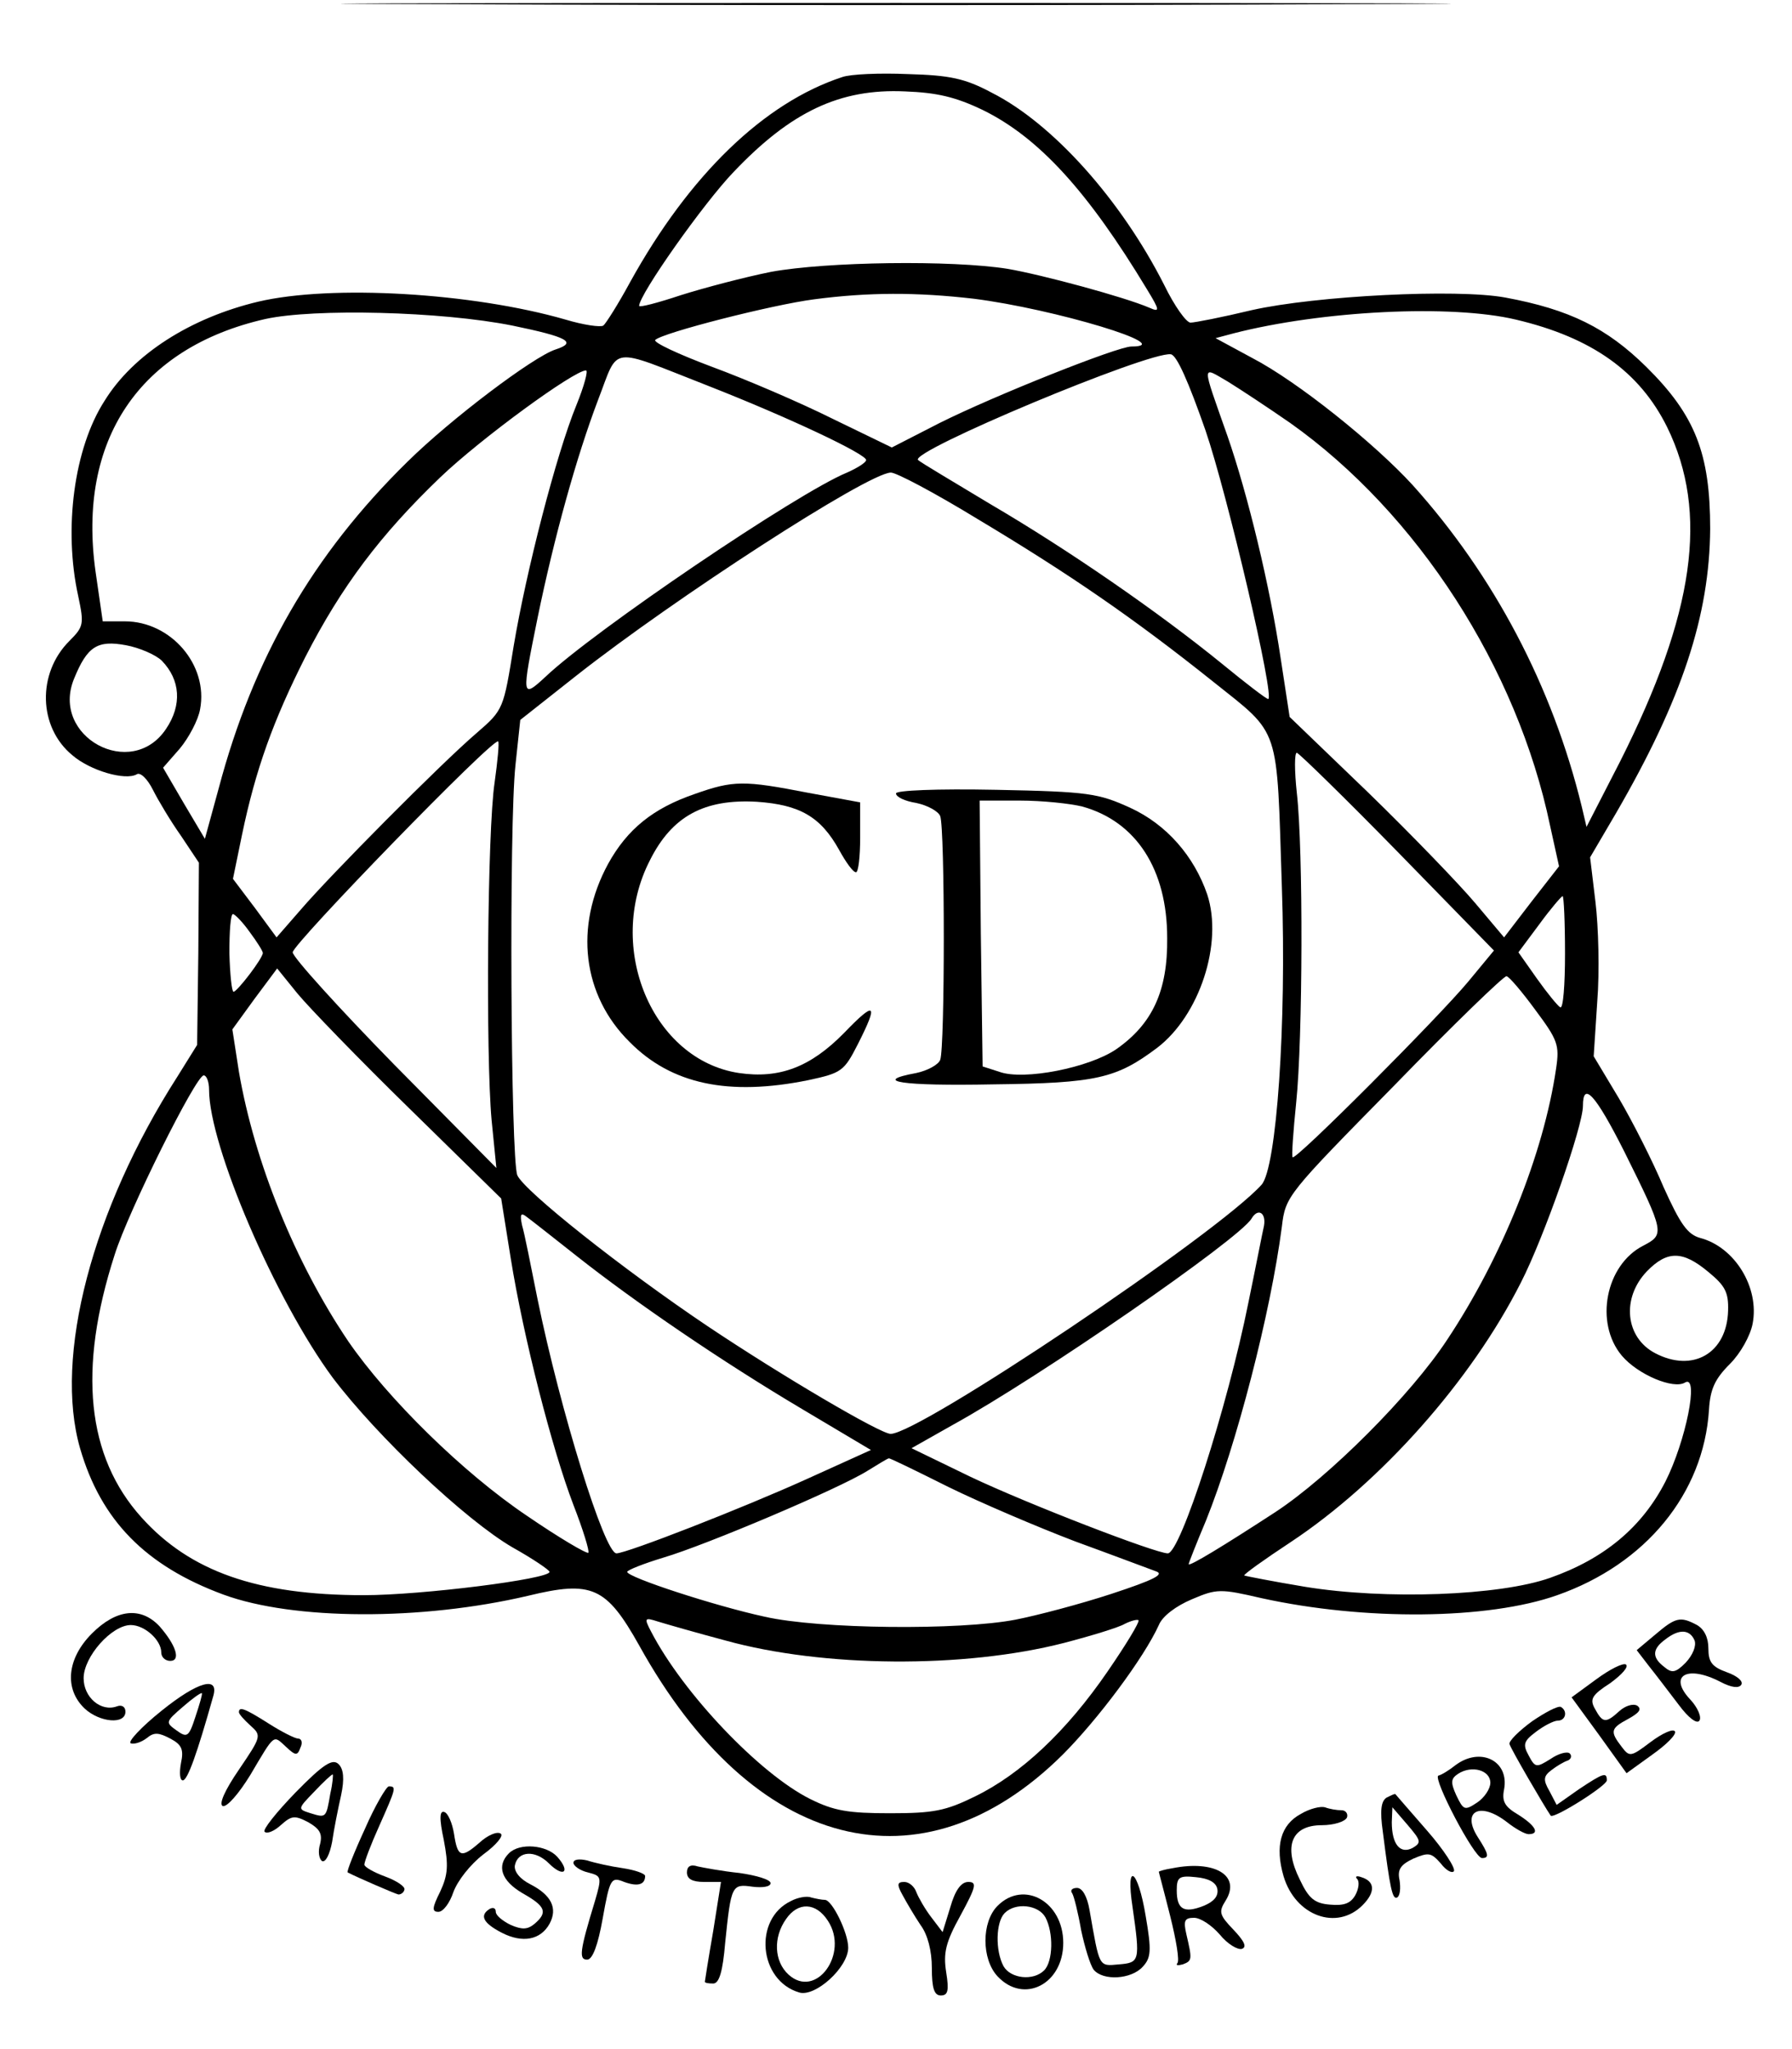 <?xml version="1.0" standalone="no"?>
<!DOCTYPE svg PUBLIC "-//W3C//DTD SVG 20010904//EN"
 "http://www.w3.org/TR/2001/REC-SVG-20010904/DTD/svg10.dtd">
<svg version="1.0" xmlns="http://www.w3.org/2000/svg"
 width="300pt" height="343pt" viewBox="0 0 300 343"
 preserveAspectRatio="xMidYMid meet">
<g transform="translate(0,343) scale(0.1,-0.1)"
fill="#000000" stroke="none">
<path d="M747 3423 c414 -2 1092 -2 1505 0 414 1 76 2 -752 2 -828 0 -1166 -1
-753 -2z"/>
<path d="M1410 3301 c-131 -43 -256 -164 -355 -343 -20 -37 -41 -70 -45 -73
-5 -3 -33 1 -63 10 -156 45 -392 59 -515 30 -113 -27 -209 -88 -257 -166 -51
-79 -69 -214 -44 -327 10 -47 9 -51 -15 -75 -54 -54 -52 -144 5 -191 30 -26
89 -43 108 -32 6 4 18 -8 27 -26 9 -18 30 -53 47 -77 l30 -45 -1 -152 -2 -153
-33 -53 c-143 -223 -207 -469 -163 -622 35 -121 110 -197 240 -245 117 -43
331 -44 510 -2 107 26 131 15 186 -83 191 -345 473 -417 709 -183 59 59 136
162 161 217 6 15 29 32 55 43 42 18 48 18 117 2 173 -38 379 -36 495 5 148 52
245 170 254 310 2 35 10 52 35 77 18 18 34 47 38 67 12 61 -30 129 -88 144
-21 6 -33 23 -61 85 -18 43 -52 110 -75 149 l-42 70 6 92 c4 50 2 125 -3 166
l-9 75 44 75 c110 190 156 330 157 475 0 126 -25 190 -107 271 -66 65 -128 96
-236 116 -81 15 -317 3 -424 -21 -50 -12 -96 -21 -103 -21 -7 0 -27 28 -44 63
-72 142 -186 270 -289 322 -45 24 -70 29 -140 31 -47 2 -96 0 -110 -5z m235
-55 c94 -46 176 -136 275 -300 22 -36 22 -39 4 -31 -42 18 -179 55 -237 65
-94 15 -303 12 -396 -5 -45 -9 -113 -27 -151 -39 -39 -13 -70 -21 -70 -18 0
19 108 172 158 224 96 101 178 140 287 135 53 -2 84 -9 130 -31z m-15 -316
c135 -17 344 -80 264 -80 -23 0 -229 -82 -321 -128 l-80 -41 -99 48 c-54 27
-145 66 -202 87 -56 21 -99 41 -95 45 12 12 196 59 266 68 91 12 172 12 267 1z
m-772 -45 c92 -19 109 -28 72 -40 -37 -12 -175 -116 -248 -188 -158 -155 -258
-328 -316 -547 l-23 -84 -35 59 -35 60 28 32 c15 18 31 48 34 66 14 74 -49
147 -126 147 l-37 0 -12 83 c-31 220 73 375 284 423 82 18 294 13 414 -11z
m1680 10 c127 -30 207 -87 253 -180 70 -143 46 -312 -79 -560 l-56 -109 -8 34
c-49 201 -147 387 -283 538 -63 69 -192 173 -269 213 l-61 33 30 8 c148 38
364 49 473 23z m-1352 -111 c135 -53 264 -114 264 -124 0 -4 -14 -13 -32 -21
-83 -34 -424 -265 -505 -342 -40 -37 -40 -34 -13 99 28 136 65 269 101 364 36
93 16 90 185 24z m832 -74 c37 -108 117 -450 105 -450 -3 0 -37 26 -76 58
-108 88 -259 192 -387 267 -63 38 -119 71 -123 75 -16 14 386 182 423 177 10
-1 30 -47 58 -127z m-1053 42 c-34 -83 -84 -278 -105 -403 -17 -105 -17 -107
-61 -145 -62 -53 -247 -240 -295 -296 l-41 -47 -36 49 -37 49 15 73 c23 111
53 193 106 298 61 119 126 205 226 301 68 65 224 179 244 179 4 0 -3 -26 -16
-58z m1195 -30 c213 -151 380 -410 435 -674 l15 -68 -46 -59 -46 -60 -48 57
c-26 31 -106 114 -179 185 l-132 127 -15 98 c-18 121 -55 274 -89 372 -44 125
-44 117 1 91 21 -13 68 -44 104 -69z m-523 -161 c152 -91 260 -165 394 -272
114 -91 106 -70 115 -344 8 -230 -9 -470 -34 -498 -75 -83 -573 -417 -621
-417 -17 0 -182 97 -306 180 -143 96 -308 227 -319 253 -11 28 -14 587 -3 687
l8 75 95 75 c164 129 485 337 525 339 8 1 74 -34 146 -78z m-1366 -237 c31
-32 34 -74 7 -114 -58 -87 -194 -13 -154 84 22 54 39 65 87 56 22 -4 50 -16
60 -26z m557 -204 c-12 -79 -15 -454 -5 -565 l8 -80 -171 173 c-93 95 -170
180 -170 188 0 14 337 361 344 353 2 -2 -1 -33 -6 -69z m1511 -115 l162 -166
-43 -52 c-49 -59 -289 -300 -294 -294 -2 1 1 43 6 92 11 106 12 422 1 518 -4
37 -4 67 0 67 3 0 79 -74 168 -165z m281 -171 c0 -52 -3 -93 -8 -90 -4 2 -22
24 -39 48 l-31 44 35 47 c19 26 37 47 39 47 2 0 4 -43 4 -96z m-2202 36 c12
-16 22 -32 22 -35 0 -9 -43 -65 -49 -65 -3 0 -6 29 -7 65 0 36 2 65 6 65 3 0
16 -13 28 -30z m268 -296 l153 -150 16 -100 c21 -131 69 -319 105 -413 16 -41
27 -77 25 -80 -3 -2 -49 25 -103 62 -107 72 -233 196 -299 292 -89 132 -157
300 -183 451 l-11 71 37 51 38 51 34 -42 c19 -23 103 -110 188 -193z m1884
166 c38 -51 41 -59 35 -99 -21 -143 -91 -316 -182 -453 -61 -93 -198 -230
-288 -289 -86 -56 -145 -92 -145 -87 0 2 13 35 29 73 51 127 108 346 127 492
6 51 9 54 188 236 99 102 184 184 188 183 4 0 26 -26 48 -56z m-2220 -134 c0
-94 111 -352 207 -482 75 -99 222 -238 301 -284 34 -19 62 -38 62 -41 0 -12
-214 -39 -311 -39 -179 0 -291 40 -372 130 -92 102 -107 248 -45 440 23 73
136 300 149 300 5 0 9 -11 9 -24z m2369 -103 c68 -137 68 -139 32 -158 -63
-32 -82 -129 -36 -184 27 -32 87 -57 106 -45 24 14 1 -99 -33 -166 -39 -76
-102 -129 -193 -161 -85 -30 -275 -37 -410 -15 -54 9 -100 18 -102 19 -1 2 34
27 78 56 151 100 302 270 385 434 39 76 104 262 104 296 0 42 21 19 69 -76z
m-1754 -175 c100 -79 244 -177 377 -256 l116 -69 -106 -48 c-108 -49 -303
-125 -320 -125 -20 0 -94 239 -132 425 -11 55 -22 111 -26 124 -4 19 -2 22 8
14 7 -5 45 -35 83 -65z m1151 50 c-3 -13 -14 -70 -26 -128 -35 -175 -114 -420
-135 -420 -20 0 -233 82 -330 128 l-99 48 69 39 c147 81 478 310 500 345 11
19 25 10 21 -12z m744 -77 c28 -23 34 -34 33 -65 -2 -71 -59 -104 -122 -71
-50 26 -57 92 -14 137 34 35 60 35 103 -1z m-1272 -360 c53 -26 149 -67 212
-91 63 -23 124 -46 135 -50 15 -5 -2 -14 -75 -38 -52 -17 -124 -36 -160 -43
-93 -18 -328 -16 -420 5 -83 18 -230 66 -230 75 0 3 28 14 61 24 71 21 293
115 341 145 18 11 34 21 36 21 1 1 46 -21 100 -48z m-373 -257 c163 -45 398
-47 566 -4 46 12 92 26 102 32 10 5 21 8 23 6 2 -3 -21 -41 -52 -86 -68 -99
-144 -171 -222 -209 -49 -24 -69 -28 -142 -28 -70 0 -94 4 -134 24 -84 42
-212 176 -266 280 -12 23 -11 24 11 17 13 -4 65 -19 114 -32z"/>
<path d="M1163 2101 c-70 -24 -113 -59 -145 -117 -57 -105 -43 -220 36 -298
70 -71 166 -91 299 -64 56 12 60 15 83 60 35 69 30 74 -23 19 -56 -57 -108
-77 -176 -67 -145 22 -224 210 -149 356 37 74 91 103 179 98 72 -5 107 -25
138 -81 11 -20 23 -37 28 -37 4 0 7 26 7 58 l0 59 -87 16 c-108 21 -125 21
-190 -2z"/>
<path d="M1500 2102 c0 -6 15 -13 34 -16 19 -4 37 -14 40 -22 8 -20 8 -388 0
-408 -3 -8 -21 -18 -40 -22 -76 -14 -25 -22 129 -19 173 2 206 10 274 61 71
54 111 175 84 257 -22 64 -68 117 -129 145 -53 24 -69 27 -224 30 -101 2 -168
-1 -168 -6z m312 -22 c90 -25 142 -105 142 -220 1 -89 -25 -144 -85 -186 -45
-31 -155 -53 -196 -38 l-28 9 -3 223 -2 222 67 0 c38 0 85 -5 105 -10z"/>
<path d="M154 696 c-42 -42 -47 -93 -12 -126 25 -23 68 -27 68 -5 0 8 -6 12
-14 9 -27 -10 -56 15 -56 47 0 36 47 89 79 89 23 0 51 -25 51 -46 0 -8 7 -14
15 -14 18 0 10 26 -18 58 -31 33 -72 29 -113 -12z"/>
<path d="M2771 694 l-31 -26 20 -26 c12 -15 34 -44 50 -65 17 -23 31 -33 35
-27 4 6 -3 22 -15 35 -38 40 -6 59 50 30 19 -10 31 -11 35 -5 4 6 -7 15 -24
21 -25 9 -31 17 -31 40 0 18 -7 32 -19 39 -28 15 -36 13 -70 -16z m66 -10 c3
-9 -3 -24 -15 -37 -17 -17 -23 -18 -36 -7 -21 16 -20 30 2 46 23 18 41 17 49
-2z"/>
<path d="M2672 619 l-41 -30 46 -63 46 -64 43 31 c24 17 41 34 38 39 -3 5 -21
-3 -41 -18 -33 -25 -35 -25 -48 -8 -20 26 -19 31 11 47 18 10 23 16 15 22 -7
4 -20 0 -30 -9 -23 -21 -28 -20 -41 4 -9 16 -5 23 26 43 19 14 31 27 26 31 -5
3 -27 -8 -50 -25z"/>
<path d="M271 567 c-35 -28 -58 -53 -52 -55 6 -2 18 2 27 9 12 10 20 9 39 -1
19 -10 23 -18 18 -41 -3 -16 -2 -29 3 -29 8 0 24 45 51 141 10 34 -25 25 -86
-24z m56 -11 c-11 -34 -14 -35 -32 -22 -18 13 -18 14 11 39 16 14 30 24 32 23
1 -2 -4 -19 -11 -40z"/>
<path d="M2565 549 c-22 -16 -39 -33 -38 -38 2 -8 58 -104 69 -120 5 -6 94 50
94 59 0 14 -5 13 -47 -15 l-37 -26 -12 23 c-11 19 -10 25 3 35 9 7 21 14 27
16 6 2 8 8 4 12 -4 4 -19 0 -32 -9 -24 -15 -26 -15 -37 6 -10 18 -8 24 12 39
13 10 30 19 37 19 13 0 17 16 5 23 -5 2 -26 -9 -48 -24z"/>
<path d="M400 564 c0 -3 9 -13 19 -22 19 -17 19 -18 -19 -74 -24 -35 -34 -58
-27 -61 7 -2 27 21 46 52 42 71 38 67 60 47 16 -15 19 -15 24 -1 4 8 2 15 -4
15 -5 0 -27 11 -49 25 -41 26 -50 29 -50 19z"/>
<path d="M495 430 c-32 -33 -56 -63 -52 -66 4 -4 16 1 27 11 18 16 23 17 46 5
19 -11 24 -19 20 -36 -4 -13 -2 -25 3 -29 6 -3 13 11 17 32 3 21 10 56 15 78
6 28 4 44 -4 52 -10 10 -25 1 -72 -47z m58 -2 c-7 -41 -7 -41 -33 -33 -22 7
-22 7 6 36 15 16 29 29 31 29 1 0 0 -15 -4 -32z"/>
<path d="M2436 475 c-10 -8 -23 -16 -28 -17 -10 -4 60 -138 73 -138 13 0 11 7
-7 35 -28 44 4 60 49 25 14 -11 30 -20 36 -20 20 0 11 15 -18 33 -22 13 -27
22 -23 42 9 48 -40 72 -82 40z m59 -29 c0 -10 -10 -25 -22 -33 -21 -14 -23
-13 -35 12 -10 22 -9 28 3 36 23 15 54 6 54 -15z"/>
<path d="M611 369 c-18 -39 -31 -72 -29 -73 15 -8 80 -36 85 -37 4 0 9 3 10 8
2 5 -13 15 -32 22 -19 7 -35 16 -35 20 0 5 11 34 25 65 28 63 29 66 16 66 -4
0 -23 -32 -40 -71z"/>
<path d="M2321 421 c-9 -6 -11 -22 -6 -57 12 -95 16 -114 24 -110 5 3 6 16 4
29 -4 18 2 26 23 36 26 11 30 10 46 -8 9 -12 19 -17 22 -13 3 5 -17 36 -45 68
-29 33 -52 60 -53 61 -1 1 -7 -2 -15 -6z m44 -84 c-21 -11 -35 6 -35 43 l1 25
25 -29 c23 -27 24 -30 9 -39z"/>
<path d="M2178 394 c-34 -18 -44 -54 -29 -105 20 -66 89 -91 132 -48 22 22 21
40 -2 47 -8 3 -11 1 -7 -3 4 -4 3 -16 -3 -27 -8 -14 -19 -18 -42 -16 -26 2
-36 10 -51 42 -28 56 -14 91 37 91 20 0 39 6 42 13 2 6 -2 12 -9 12 -8 0 -20
2 -28 5 -7 2 -25 -2 -40 -11z"/>
<path d="M743 350 c8 -42 7 -58 -6 -86 -14 -28 -14 -34 -3 -34 8 0 19 15 25
33 7 19 28 46 50 63 22 16 35 32 29 35 -6 4 -22 -3 -35 -15 -31 -27 -37 -25
-43 15 -3 18 -10 34 -16 36 -8 3 -9 -10 -1 -47z"/>
<path d="M852 328 c-21 -21 -13 -46 23 -67 39 -22 42 -32 20 -51 -12 -10 -21
-10 -40 -2 -14 7 -25 16 -25 22 0 6 -4 8 -10 5 -18 -11 -11 -24 20 -40 35 -18
65 -12 80 15 14 26 3 48 -32 66 -18 9 -28 22 -26 32 5 24 34 26 57 3 24 -24
37 -15 14 11 -18 20 -63 24 -81 6z"/>
<path d="M960 312 c0 -5 11 -13 24 -16 23 -6 24 -7 12 -48 -26 -85 -27 -98
-13 -98 9 0 18 24 26 69 12 67 14 70 36 61 22 -8 35 -5 35 10 0 4 -17 10 -37
13 -21 3 -48 9 -60 13 -13 3 -23 2 -23 -4z"/>
<path d="M1150 296 c0 -11 9 -16 29 -16 l28 0 -13 -82 c-8 -46 -14 -84 -14
-85 0 -2 6 -3 14 -3 10 0 16 20 20 68 10 97 11 99 46 94 17 -2 30 0 30 6 0 6
-24 13 -52 17 -29 3 -61 9 -70 11 -12 4 -18 0 -18 -10z"/>
<path d="M1963 303 c-13 -2 -23 -5 -23 -6 0 -1 9 -34 19 -74 10 -40 16 -75 12
-79 -3 -4 1 -4 9 -2 16 6 16 8 6 51 -5 22 -3 27 13 27 11 0 30 -13 43 -28 13
-16 30 -26 37 -24 9 3 4 13 -14 32 -24 25 -25 30 -13 49 26 42 -19 68 -89 54z
m75 -35 c2 -12 -6 -21 -23 -28 -33 -13 -45 -6 -45 26 0 22 4 25 32 22 22 -2
34 -9 36 -20z"/>
<path d="M1896 238 c13 -91 12 -93 -23 -96 -34 -3 -32 -6 -49 91 -4 23 -12 37
-21 37 -8 0 -12 -4 -8 -9 3 -5 10 -33 15 -62 6 -28 15 -58 21 -66 16 -19 63
-16 82 5 14 15 15 27 5 85 -13 79 -34 93 -22 15z"/>
<path d="M1511 258 c7 -13 20 -35 30 -50 12 -16 19 -43 19 -72 0 -34 4 -46 15
-46 12 0 14 8 9 39 -5 32 -1 50 24 95 26 48 28 56 13 56 -12 0 -22 -14 -30
-42 l-13 -42 -19 25 c-10 13 -21 32 -25 42 -3 9 -12 17 -20 17 -12 0 -13 -4
-3 -22z"/>
<path d="M1324 248 c-63 -30 -54 -133 14 -153 27 -8 82 42 82 75 0 25 -27 80
-39 80 -5 0 -15 2 -23 4 -7 3 -23 0 -34 -6z m62 -33 c36 -55 -20 -132 -66 -90
-24 22 -26 62 -4 93 20 29 50 28 70 -3z"/>
<path d="M1670 240 c-27 -27 -27 -89 0 -118 44 -47 110 -13 110 56 0 69 -66
106 -110 62z m80 -19 c14 -26 13 -74 -2 -89 -18 -18 -56 -14 -68 7 -14 26 -13
74 2 89 18 18 56 14 68 -7z"/>
</g>
</svg>

